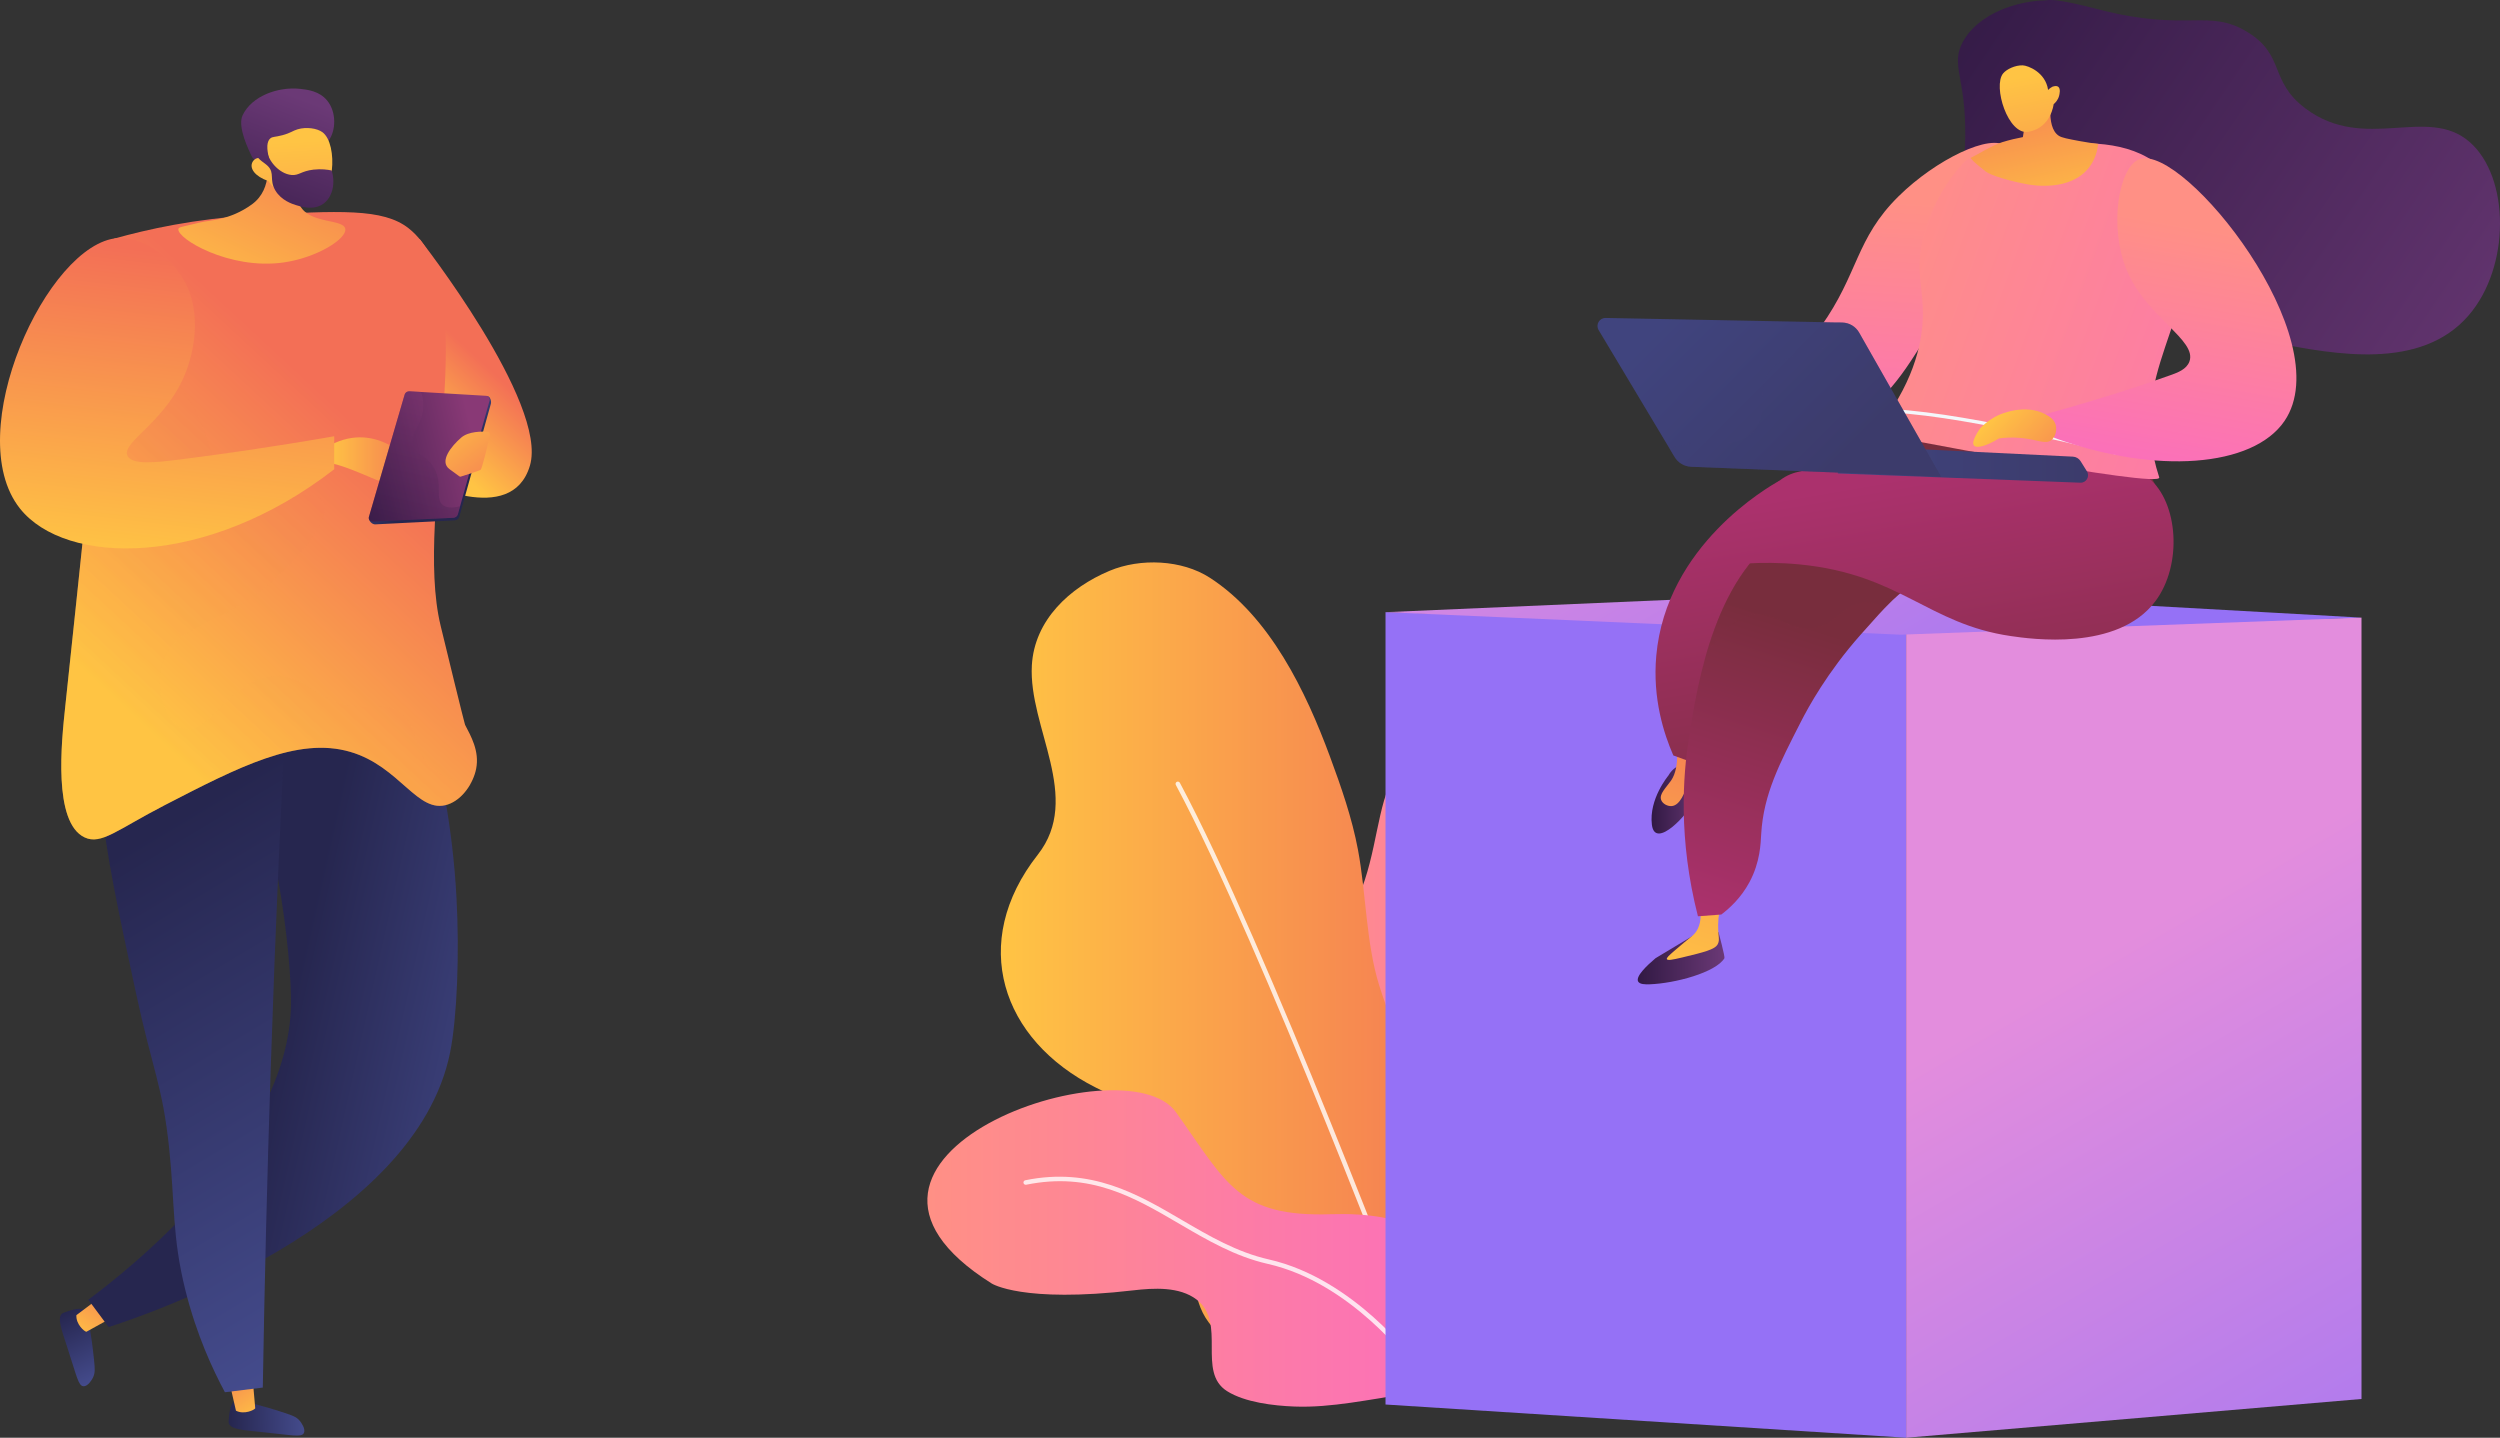 <?xml version="1.0" encoding="UTF-8"?>
<svg xmlns="http://www.w3.org/2000/svg" xmlns:xlink="http://www.w3.org/1999/xlink" viewBox="0 0 2675.57 1538.71">
  <rect x="0" y="0" width="2675.57" height="1538.71" fill="#333333" stroke="none"/>
  <defs>
    <style>
      .cls-1 {
        fill: url(#linear-gradient-2);
      }

      .cls-2 {
        fill: #fff;
      }

      .cls-3 {
        fill: url(#linear-gradient-17);
      }

      .cls-4 {
        fill: url(#linear-gradient-43);
      }

      .cls-5 {
        fill: url(#linear-gradient-15);
      }

      .cls-6 {
        fill: url(#linear-gradient-18);
      }

      .cls-7 {
        fill: url(#linear-gradient-40);
      }

      .cls-8 {
        fill: url(#linear-gradient-28);
      }

      .cls-9 {
        fill: url(#linear-gradient-36);
      }

      .cls-10 {
        fill: url(#linear-gradient-20);
      }

      .cls-11 {
        fill: url(#linear-gradient-6);
      }

      .cls-12 {
        isolation: isolate;
      }

      .cls-13 {
        fill: url(#linear-gradient-35);
      }

      .cls-14 {
        fill: url(#linear-gradient-32);
      }

      .cls-15 {
        fill: url(#linear-gradient-11);
      }

      .cls-16, .cls-17 {
        mix-blend-mode: soft-light;
      }

      .cls-18 {
        fill: url(#linear-gradient-39);
      }

      .cls-19 {
        fill: url(#linear-gradient-10);
      }

      .cls-20 {
        fill: url(#linear-gradient-37);
      }

      .cls-21 {
        fill: url(#linear-gradient-16);
      }

      .cls-22 {
        fill: url(#linear-gradient-31);
      }

      .cls-23 {
        fill: url(#linear-gradient-21);
      }

      .cls-17 {
        opacity: .8;
      }

      .cls-24 {
        fill: url(#linear-gradient-25);
      }

      .cls-25 {
        fill: url(#linear-gradient-5);
      }

      .cls-26 {
        fill: url(#linear-gradient-7);
      }

      .cls-27 {
        fill: url(#linear-gradient-34);
      }

      .cls-27, .cls-28, .cls-29, .cls-30 {
        mix-blend-mode: multiply;
        opacity: .3;
      }

      .cls-31 {
        fill: url(#linear-gradient-24);
      }

      .cls-32 {
        fill: #f4f7fa;
      }

      .cls-33 {
        fill: url(#linear-gradient-9);
      }

      .cls-34 {
        fill: url(#linear-gradient-22);
      }

      .cls-35 {
        fill: url(#linear-gradient-42);
      }

      .cls-36 {
        fill: url(#linear-gradient-3);
      }

      .cls-28 {
        fill: url(#linear-gradient-14);
      }

      .cls-37 {
        fill: url(#linear-gradient);
      }

      .cls-38 {
        fill: url(#linear-gradient-27);
      }

      .cls-39 {
        fill: url(#linear-gradient-33);
      }

      .cls-29 {
        fill: url(#linear-gradient-41);
      }

      .cls-40 {
        fill: url(#linear-gradient-38);
      }

      .cls-41 {
        fill: url(#linear-gradient-29);
      }

      .cls-42 {
        fill: url(#linear-gradient-30);
      }

      .cls-43 {
        fill: url(#linear-gradient-23);
      }

      .cls-44 {
        fill: url(#linear-gradient-19);
      }

      .cls-30 {
        fill: url(#linear-gradient-12);
      }

      .cls-45 {
        fill: url(#linear-gradient-4);
      }

      .cls-46 {
        fill: url(#linear-gradient-8);
      }

      .cls-47 {
        fill: url(#linear-gradient-13);
      }

      .cls-48 {
        fill: url(#linear-gradient-26);
      }
    </style>
    <linearGradient id="linear-gradient" x1="5220.36" y1="5193.06" x2="5301.14" y2="5193.06" gradientTransform="translate(7043.48 3942.05) rotate(-115.59) scale(1 -1)" gradientUnits="userSpaceOnUse">
      <stop offset="0" stop-color="#444b8c"/>
      <stop offset="1" stop-color="#26264f"/>
    </linearGradient>
    <linearGradient id="linear-gradient-2" x1="5975.98" y1="4738.18" x2="6011.42" y2="4664.82" gradientTransform="translate(7223.58 4120.97) rotate(-120.97) scale(1 -1)" gradientUnits="userSpaceOnUse">
      <stop offset="0" stop-color="#ffc444"/>
      <stop offset="1" stop-color="#f36f56"/>
    </linearGradient>
    <linearGradient id="linear-gradient-3" x1="-3152.4" y1="1167" x2="-3430.89" y2="1104.68" gradientTransform="translate(3736.17)" xlink:href="#linear-gradient"/>
    <linearGradient id="linear-gradient-4" x1="-3305.82" y1="448.64" x2="-3235.67" y2="372.94" gradientTransform="translate(3736.17)" xlink:href="#linear-gradient-2"/>
    <linearGradient id="linear-gradient-5" x1="4610.98" y1="1399.76" x2="4691.76" y2="1399.76" gradientTransform="translate(4893.99 -16.06) rotate(178.34) scale(1 -1)" xlink:href="#linear-gradient"/>
    <linearGradient id="linear-gradient-6" x1="5014.53" y1="1019.55" x2="5049.98" y2="946.19" gradientTransform="translate(5131.03 -108.64) rotate(172.96) scale(1 -1)" xlink:href="#linear-gradient-2"/>
    <linearGradient id="linear-gradient-7" x1="-3723.66" y1="902.02" x2="-3952.57" y2="385.98" gradientTransform="translate(4032.14 27.5) rotate(-7.04)" xlink:href="#linear-gradient"/>
    <linearGradient id="linear-gradient-8" x1="-3610.26" y1="750.15" x2="-3344.95" y2="463.89" gradientTransform="translate(3736.17)" xlink:href="#linear-gradient-2"/>
    <linearGradient id="linear-gradient-9" x1="-3384.72" y1="494.97" x2="-3281.86" y2="494.97" gradientTransform="translate(3736.17)" xlink:href="#linear-gradient-2"/>
    <linearGradient id="linear-gradient-10" x1="-1339.8" y1="2934.75" x2="-1368.1" y2="2894.56" gradientTransform="translate(3607.39 -158.4) rotate(-76.76) scale(1 -1)" xlink:href="#linear-gradient"/>
    <linearGradient id="linear-gradient-11" x1="-1394.53" y1="3008.16" x2="-1327.15" y2="2871.29" gradientTransform="translate(3607.39 -158.4) rotate(-76.76) scale(1 -1)" gradientUnits="userSpaceOnUse">
      <stop offset="0" stop-color="#311944"/>
      <stop offset="1" stop-color="#893976"/>
    </linearGradient>
    <linearGradient id="linear-gradient-12" x1="-1432.68" y1="2917.93" x2="-1285.72" y2="2917.93" xlink:href="#linear-gradient-11"/>
    <linearGradient id="linear-gradient-13" x1="-3267.23" y1="440.52" x2="-3190.05" y2="538.35" gradientTransform="translate(3736.17)" xlink:href="#linear-gradient-2"/>
    <linearGradient id="linear-gradient-14" x1="-3592.68" y1="766.45" x2="-3327.36" y2="480.19" gradientTransform="translate(3736.17)" xlink:href="#linear-gradient-2"/>
    <linearGradient id="linear-gradient-15" x1="-2706.37" y1="1666.6" x2="-2697.05" y2="1418.29" gradientTransform="translate(3383.39 -112.79) rotate(23.5)" xlink:href="#linear-gradient-2"/>
    <linearGradient id="linear-gradient-16" x1="3141.12" y1="-166.39" x2="3073.64" y2="-337.77" gradientTransform="translate(3396.97 396.15) rotate(179.15) scale(1 -1)" gradientUnits="userSpaceOnUse">
      <stop offset="0" stop-color="#311944"/>
      <stop offset="1" stop-color="#6b3976"/>
    </linearGradient>
    <linearGradient id="linear-gradient-17" x1="-2758.09" y1="-474.32" x2="-2761.2" y2="-224.33" gradientTransform="translate(3097.45 415.13) rotate(-4.36)" xlink:href="#linear-gradient-2"/>
    <linearGradient id="linear-gradient-18" x1="3120.51" y1="-158.19" x2="3052.96" y2="-329.74" xlink:href="#linear-gradient-16"/>
    <linearGradient id="linear-gradient-19" x1="-3571.39" y1="601.24" x2="-3532.99" y2="273.08" gradientTransform="translate(3736.17)" xlink:href="#linear-gradient-2"/>
    <linearGradient id="linear-gradient-20" x1="1381.15" y1="1131" x2="1732.25" y2="1131" gradientUnits="userSpaceOnUse">
      <stop offset="0" stop-color="#ff9085"/>
      <stop offset="1" stop-color="#fb6fbb"/>
    </linearGradient>
    <linearGradient id="linear-gradient-21" x1="1071.13" y1="1042.85" x2="1630.83" y2="1042.85" gradientTransform="matrix(1, 0, 0, 1, 0, 0)" xlink:href="#linear-gradient-2"/>
    <linearGradient id="linear-gradient-22" x1="992.51" y1="1336.15" x2="1553.97" y2="1336.15" xlink:href="#linear-gradient-20"/>
    <linearGradient id="linear-gradient-23" x1="3815.07" y1="187.17" x2="2323.28" y2="821.74" gradientTransform="translate(0 -2.39) rotate(1.25) skewX(1.25)" gradientUnits="userSpaceOnUse">
      <stop offset="0" stop-color="#e38ddd"/>
      <stop offset="1" stop-color="#9571f6"/>
    </linearGradient>
    <linearGradient id="linear-gradient-24" x1="2238.97" y1="978.67" x2="2699.32" y2="1736.53" xlink:href="#linear-gradient-23"/>
    <linearGradient id="linear-gradient-25" x1="1793.03" y1="304.34" x2="2053.2" y2="738.35" gradientUnits="userSpaceOnUse">
      <stop offset="0" stop-color="#e38ddd"/>
      <stop offset="1" stop-color="#ac79ef"/>
      <stop offset="1" stop-color="#9571f6"/>
    </linearGradient>
    <linearGradient id="linear-gradient-26" x1="-3575.25" y1="-17.29" x2="-2885.73" y2="451.06" gradientTransform="translate(5641.08)" xlink:href="#linear-gradient-16"/>
    <linearGradient id="linear-gradient-27" x1="2773.09" y1="213.05" x2="2790.88" y2="498.96" gradientTransform="translate(4772.07) rotate(-180) scale(1 -1)" xlink:href="#linear-gradient-20"/>
    <linearGradient id="linear-gradient-28" x1="-3888.33" y1="1025.53" x2="-3795.47" y2="1025.53" gradientTransform="translate(5641.08)" xlink:href="#linear-gradient-16"/>
    <linearGradient id="linear-gradient-29" x1="-3844.54" y1="1062.13" x2="-3706" y2="646.51" gradientTransform="translate(5641.08)" xlink:href="#linear-gradient-2"/>
    <linearGradient id="linear-gradient-30" x1="-3873.55" y1="855.03" x2="-3816.76" y2="855.03" gradientTransform="translate(5641.08)" xlink:href="#linear-gradient-16"/>
    <linearGradient id="linear-gradient-31" x1="-3906.47" y1="1010.97" x2="-3813.73" y2="732.76" gradientTransform="translate(5641.08)" xlink:href="#linear-gradient-2"/>
    <linearGradient id="linear-gradient-32" x1="-3792.2" y1="542.26" x2="-3723.03" y2="942.14" gradientTransform="translate(5641.08)" gradientUnits="userSpaceOnUse">
      <stop offset="0" stop-color="#ab316d"/>
      <stop offset="1" stop-color="#792d3d"/>
    </linearGradient>
    <linearGradient id="linear-gradient-33" x1="-3694.52" y1="1016.17" x2="-3596.17" y2="704.92" xlink:href="#linear-gradient-32"/>
    <linearGradient id="linear-gradient-34" x1="-3694.51" y1="1016.18" x2="-3596.16" y2="704.92" xlink:href="#linear-gradient-32"/>
    <linearGradient id="linear-gradient-35" x1="-3556.12" y1="501.9" x2="-3487.11" y2="900.86" xlink:href="#linear-gradient-32"/>
    <linearGradient id="linear-gradient-36" x1="-3655.89" y1="254.21" x2="-3042.88" y2="478.69" gradientTransform="translate(5641.08)" xlink:href="#linear-gradient-20"/>
    <linearGradient id="linear-gradient-37" x1="4423.5" y1="-379.32" x2="4430.54" y2="-567.03" gradientTransform="translate(6615.18 -174.54) rotate(169.72) scale(1 -1)" xlink:href="#linear-gradient-2"/>
    <linearGradient id="linear-gradient-38" x1="4420.05" y1="-541.57" x2="4417.24" y2="-315.2" gradientTransform="translate(6615.18 -174.54) rotate(169.72) scale(1 -1)" xlink:href="#linear-gradient-2"/>
    <linearGradient id="linear-gradient-39" x1="-2164.3" y1="496.69" x2="-1896.39" y2="496.69" gradientTransform="translate(4131.09)" gradientUnits="userSpaceOnUse">
      <stop offset="0" stop-color="#40447e"/>
      <stop offset="1" stop-color="#3c3b6b"/>
    </linearGradient>
    <linearGradient id="linear-gradient-40" x1="-2335.63" y1="327.69" x2="-2159.98" y2="501.93" xlink:href="#linear-gradient-39"/>
    <linearGradient id="linear-gradient-41" x1="-2335.63" y1="327.69" x2="-2159.98" y2="501.94" xlink:href="#linear-gradient-39"/>
    <linearGradient id="linear-gradient-42" x1="2388.14" y1="509.96" x2="2404.54" y2="773.49" gradientTransform="translate(4787.79 14.37) rotate(-173.34) scale(1 -1)" xlink:href="#linear-gradient-20"/>
    <linearGradient id="linear-gradient-43" x1="2637.51" y1="443.86" x2="2548.45" y2="527.79" gradientTransform="translate(4772.07) rotate(-180) scale(1 -1)" xlink:href="#linear-gradient-2"/>
  </defs>
  <g class="cls-12">
    <g id="katman_2" data-name="katman 2">
      <g id="Illustration">
        <g>
          <g>
            <path class="cls-37" d="M90,1401.74c-5.07-2.58-13.6,.31-19.17,2.21-2.49,.84-3.74,1.27-4.46,1.91-5.3,4.69-.64,16.93,5.77,36.54,10.13,30.98,11.71,40.83,17.15,41.19,5.1,.34,9.53-7.92,10.01-8.85,2.6-4.96,2.32-9.52,1.46-18.18-1.6-16.02-3.28-26.59-3.78-29.79-3.16-19.98-3.63-23.34-6.96-25.03Z"/>
            <path class="cls-1" d="M124.9,1407.35l-32.45,17.95c-2-.12-11.35-7.98-10.69-17.82l29.81-22.35,13.34,22.22Z"/>
            <path class="cls-36" d="M460.31,781.5c11.27,42.65,24.08,103.79,28.18,178.16,3.4,61.64,.64,129.7-6.79,166.71-37.23,185.42-330.83,282.83-365.43,293.89-7.26-9.75-14.53-19.51-21.79-29.26,36.57-27.18,215.18-164.09,216.96-316.56,.29-24.54-3.68-77.55-13.98-134.18-11.02-60.59-26.45-109.72-38.77-143.8,67.21-4.99,134.42-9.97,201.63-14.96Z"/>
            <path class="cls-45" d="M423.16,250.85l26.18,5.24s137.46,175.42,117.82,242.19c-19.64,66.77-117.82,15.71-117.82,15.71l-26.18-263.13Z"/>
            <path class="cls-25" d="M250.64,1499.87c-4.42,3.59-5.23,12.56-5.76,18.42-.24,2.62-.36,3.93-.06,4.85,2.13,6.75,15.22,7.46,35.73,9.55,32.42,3.31,42.07,5.86,44.61,1.04,2.38-4.52-3.38-11.93-4.02-12.74-3.48-4.39-7.76-5.98-16.03-8.71-15.3-5.03-25.63-7.79-28.76-8.63-19.54-5.22-22.8-6.15-25.71-3.79Z"/>
            <path class="cls-11" d="M269.92,1470.25l3.24,36.95c-.92,1.78-11.9,7.14-20.63,2.55l-8.34-36.32,25.72-3.18Z"/>
            <path class="cls-26" d="M309.47,694.93c-8.1,147.43-14.76,297.6-19.8,450.43-3.79,114.68-6.57,227.91-8.42,339.65-13.51,1.67-27.03,3.34-40.54,5.01-13.06-24.31-30.4-61.48-42.28-109.12-14.43-57.86-11.09-92.22-17.42-152.19-7.1-67.26-17.41-81.91-35.68-166.76-37.08-172.19-55.62-258.29-14.26-311.84,13.43-17.39,55.52-61,178.4-55.18Z"/>
            <path class="cls-46" d="M122.32,255.36c34.96-9.83,86.18-21.33,148.93-24.87,92.51-5.23,138.78-7.54,165.93,13.72,84.22,65.95,4.4,301.69,34.42,425.56,25.25,104.22,26.18,106.04,26.18,106.04,5.97,11.65,15.64,27.84,11.78,47.13-3.04,15.17-14.51,32.6-30.11,37.96-32.41,11.15-50.99-40.67-104.73-56.29-56.18-16.33-119.03,16.11-198.51,57.14-50.58,26.11-67.85,42.76-85.57,34.5-34.13-15.91-24.76-103.15-20.95-138.77,15.14-141.54,32.17-307.25,52.63-502.12Z"/>
            <path class="cls-33" d="M354.43,495.65c-2.45-.55-6.8-16.82,3.93-21.6,48.44-21.6,85.92,21.17,90.93,34.33l5.01,13.16s-24.06,1.88-38.97-3.13c-14.92-5.01-41.01-18.32-60.9-22.75Z"/>
            <g>
              <g>
                <path class="cls-19" d="M486.77,556.9l-85.22,4.3c-3.26,.16-7.16-3.88-6.36-6.63l39.81-128.82c.63-2.14,2.81-3.57,5.23-3.44l81.73,1.79c2.66,.16,4.12,5.4,3.4,7.99l-33.86,121.13c-.56,2-2.57,3.56-4.72,3.67Z"/>
                <path class="cls-15" d="M485.23,554.16l-85.69,4.02c-3.28,.15-5.55-2.2-4.74-4.95l38.28-131.05c.63-2.15,2.82-3.58,5.26-3.43l81.84,4.84c2.68,.16,4.48,2.73,3.75,5.34l-33.95,121.56c-.56,2-2.58,3.57-4.74,3.67Z"/>
              </g>
              <path class="cls-30" d="M441.97,476.02c2.54,11.92,13.26,9.35,22,23.78,11.1,18.31,.46,34.48,10.64,41.19,3.11,2.05,8.35,3.28,17.79,.81l-2.43,8.7c-.56,2-2.58,3.57-4.74,3.67l-85.69,4.02c-3.28,.15-5.55-2.2-4.74-4.95l38.28-131.05c.63-2.15,2.82-3.58,5.26-3.43l12.29,.73c1.44,4.5,2.48,9.7,2.36,15.46-.39,19.76-14,27.13-11.02,41.09Z"/>
            </g>
            <path class="cls-47" d="M524.28,466.4c.48-2.06-.54-4.18-2.07-4.29-6.24-.45-20.7-.63-28.68,6.28-10.37,8.99-23.78,25.38-12.49,33.66l10.55,7.73c.48,.36,1.01,.47,1.54,.3,3.75-1.17,19.52-6.11,21.24-7.34,1.57-1.12,7.58-26.36,9.91-36.33Z"/>
            <path class="cls-28" d="M453.27,811.15c-9.14-15.84-8.76-39.77-28.8-51.06-11.69-6.58-20.8-3.5-36.66-3.93-47.27-1.26-56.32-31-89.02-32.73-50.64-2.68-74.97,66.22-103.42,56.29-18.57-6.48-30.53-43.63-20.95-72,13.36-39.56,59.15-34.14,119.13-87.71,25.66-22.92,62.47-64.28,52.37-82.47-10.62-19.12-61,8.93-98.18-19.64-21.7-16.67-18.93-37.27-36.66-74.62-9.61-20.24-44.78-72.86-97.1-108.33-16.82,160.85-31.26,300.67-44.29,422.52-3.81,35.62-13.18,122.85,20.95,138.77,17.72,8.26,34.99-8.39,85.57-34.5,79.48-41.03,142.33-73.47,198.51-57.14,53.74,15.62,72.32,67.44,104.73,56.29,10.12-3.48,18.46-12.07,23.93-21.8-28.9-5.2-43.23-16.01-50.11-27.95Z"/>
            <g>
              <path class="cls-5" d="M285.6,162.45c.06,7.03,7.56,39.21-16.03,56.29-23.8,17.24-45.91,16.98-54.83,19.2-20.69,5.13-23.35,4.99-23.81,7.04-2.23,10.01,54.18,44.15,112.46,35.92,35.67-5.03,68.12-25.38,66.13-36.07-2.01-10.75-37.63-4.98-48.25-24.44-7.39-13.53,.89-32.75,10.68-48.66-9.48-17.76-36.87,8.48-46.35-9.28Z"/>
              <g>
                <path class="cls-21" d="M351.52,150.81c8.29-11.27,8.6-30.8-1.24-43.03-8.46-10.52-21.61-11.89-29.49-12.72-22.81-2.38-51.46,7.45-61.22,28.53-5.79,12.49,7.32,38.17,9.38,42.79,2.33,5.22,6.47,6.98,10.33,10.91,5.34,5.44,13.71,14.11,27.37,28.59,1-4.33,2.54-9.7,5.01-15.52,.95-2.24,4.77-11,10.62-18.29,11.71-14.61,21.39-10.59,29.25-21.27Z"/>
                <path class="cls-3" d="M287.25,193.79s15.25,24.41,45.05,22.14c26.68-2.03,29.93-61.96,12.73-74.48-5.74-4.18-17.15-5.81-26.39-3.11-5.46,1.59-7.28,3.89-16.25,6.32-8.27,2.24-10.62,1.35-13.1,3.48-3.1,2.67-5.32,9.16,.1,26.6-5.15-5.1-11.29-7.01-15.6-4.92-.69,.34-2.51,1.6-3.52,3.5-3.66,6.88,2.69,15.55,16.97,20.46Z"/>
                <path class="cls-6" d="M288.05,144.58c1.3,.95-2.59,5.79-2.8,12.6-.43,13.2,13.11,28.9,26.75,30.09,8.07,.7,10.23-4.18,23.53-5.73,8.24-.96,15.11,.01,19.44,.91,4.35,14.43,.57,28.91-9.03,35.71-10.34,7.33-23.69,3.1-29.28,1.33-3.74-1.18-15.7-4.94-22.06-15.81-6.62-11.32-.32-18.27-7.86-25.89-3.8-3.85-8.76-5.48-13.65-12.95-1.33-2.03-2.22-3.83-2.77-5.04,6.81-7.38,15.83-16.58,17.71-15.21Z"/>
              </g>
            </g>
            <path class="cls-44" d="M194.06,295.36c-14.12-21.42-42.23-42.45-68.07-40.58-75.48,5.45-168.53,208.78-104.73,289.32,48.7,61.48,199.14,64.46,336.44-41.89v-35.35c-67.56,11.82-123.58,19.66-164.95,24.87-25.8,3.25-51.51,6.18-56.29-3.93-7.24-15.29,44.44-37.17,64.15-94.26,2.72-7.87,19.99-57.93-6.55-98.18Z"/>
          </g>
          <g>
            <g>
              <path class="cls-10" d="M1570.71,1456.87c-.24,.04-.49,.08-.73,.12-39.68,6.34-89.41,1.91-121.54-24.5-16.93-13.91-28.4-32.27-31.92-54-2.09-12.89-3.22-26.49-1.21-39.46,2.11-13.58,7.36-26.69,14.12-38.6,3.77-6.65,8.08-13.07,12.65-19.2,13.09-17.56,44.01-42.23,29.67-67.12-8.67-15.05-28.64-24.31-41.84-34.87-28.21-22.56-48.46-55.08-48.75-92.21-.22-29.17,18.07-58.05,38.7-77.67,83.98-79.82,22.11-217.09,141.05-206.31,118.94,10.78,144.74,129.48,100.2,240.3-14.91,37.1-33.06,75.03-43.19,113.81-7.97,30.53,3.3,51.64,28.15,69.67,13.37,9.7,32.92,16.32,44.54,27.75,25.95,25.54,46.74,61.34,40.55,98.81-6.15,37.17-37.83,64.47-71.22,78.59-28.87,12.21-58.34,19.93-89.23,24.88Z"/>
              <g class="cls-17">
                <path class="cls-2" d="M1556.7,1424.98c-.28,0-.56-.05-.84-.15-1.27-.46-1.92-1.87-1.46-3.13,.5-1.38,49.79-138.98,6.64-249.25-43.86-112.07,5.2-232.05,5.7-233.25,.52-1.24,1.95-1.83,3.2-1.31,1.25,.52,1.83,1.95,1.31,3.2-.49,1.18-48.78,119.39-5.66,229.59,43.83,112.02-6.09,251.31-6.6,252.71-.36,.99-1.3,1.61-2.3,1.61Z"/>
              </g>
            </g>
            <g>
              <path class="cls-23" d="M1595.79,1250.19c-9.96-15.76-21.35-30.59-33.24-44-40.19-45.31-68.4-93.41-86.45-151.45-14.22-45.72-13.91-97.98-22.74-145.19-6.39-34.2-17.97-67.3-30.01-99.87-25.62-69.34-64.09-149.79-128.64-191.43-29.89-19.28-74.21-21.18-107.18-7.37-42.71,17.89-80.47,52.75-83.21,101.22-3.77,66.66,54.46,141.38,6.3,202.67-73.73,93.86-39.26,198.13,62.1,249.16,33.03,16.63,71.74,32.05,99.34,57.59,27.68,25.62,11.18,69.33,8.11,101.78-2.89,30.45-6.07,65.83,13.34,91.87,32.74,43.93,111.8,63.07,163.19,67.41,49.73,4.2,106.23-1.29,141.06-41.11,52.48-59.99,35.35-132.22-1.98-191.31Z"/>
              <g class="cls-17">
                <path class="cls-2" d="M1514.86,1441.27c-.99,0-1.92-.6-2.29-1.58-1.61-4.27-162.41-428.61-254.16-599.61-.64-1.19-.19-2.67,1-3.31,1.19-.64,2.67-.19,3.31,1,91.9,171.28,252.81,595.93,254.43,600.2,.48,1.26-.16,2.67-1.42,3.15-.28,.11-.58,.16-.86,.16Z"/>
              </g>
            </g>
            <g>
              <path class="cls-34" d="M1445.36,1501.29c10.7-1.51,21.37-3.27,31.99-4.98,29.69-4.76,66.47-14.01,75.8-47.14,2.66-9.44-1.92-26.28-3.02-36.08-1.12-9.99-2.55-19.97-4.87-29.76-3.21-13.53-8.36-26.24-15.03-38.41-11.56-21.09-24.78-36.96-49.39-41.74-17.94-3.48-37.82-4.29-56.06-3.7-99.41,3.26-111.64-32.59-166.23-109.19-54.6-76.6-413.95,47.26-197.2,183.34,0,0,32.59,21.19,151.56,7.33,21.76-2.53,49.28-4.22,67.73,9.86,32.54,24.82-.18,77.43,32.67,98.07,19.16,12.04,49.94,15.58,71.95,16.42,20.11,.77,40.15-1.21,60.08-4.03Z"/>
              <g class="cls-17">
                <path class="cls-2" d="M1511.71,1460.29c-.76,0-1.5-.35-1.98-1.01-.63-.86-63.56-86.42-152.84-106.61-34.92-7.9-65.11-25.58-94.3-42.67-49.22-28.83-95.72-56.05-164.34-42.06-1.33,.27-2.61-.58-2.88-1.91-.27-1.32,.58-2.61,1.91-2.88,70.45-14.37,119.94,14.61,167.79,42.63,28.87,16.91,58.72,34.39,92.91,42.12,91.11,20.61,155.08,107.63,155.72,108.51,.79,1.09,.55,2.62-.54,3.41-.43,.31-.94,.47-1.43,.47Z"/>
              </g>
            </g>
          </g>
          <g>
            <polygon class="cls-43" points="2039.98 1538.71 1482.82 1503.15 1482.82 655.16 2039.98 671.18 2039.98 1538.71"/>
            <polygon class="cls-31" points="2527.34 1497.22 2039.98 1538.71 2039.98 671.18 2527.34 661.01 2527.34 1497.22"/>
            <polygon class="cls-24" points="1482.82 655.16 2012.74 632.19 2527.34 661.01 2034.18 679.27 1482.82 655.16"/>
          </g>
          <g>
            <g>
              <path class="cls-48" d="M2103.72,231.84c-12.97-8.41-1.15-32.87-.45-85.42,.86-64.39-16.25-76.39-2.51-101.66,16.8-30.89,59.08-43.68,87.1-44.28,6.18-.13,7.62-3.51,59.39,9.9,93.26,24.15,116.6-1.74,158.37,24.12,40.35,24.99,22.68,52.35,61.86,81.66,63.51,47.5,130.3-3.85,175.69,35.88,42.93,37.58,43.92,133.33-1.24,185.59-51.19,59.24-143.51,41.44-205.38,29.69-13.02-2.47-78.77-16.28-147.23-66.81-37.87-27.95-63.88-57.81-80.42-79.8-3.88-4.37-9.94-9.66-17.94-10.52-9.6-1.03-17.32,4.85-21.03,7.42-19.52,13.52-53.45,22.49-66.19,14.23Z"/>
              <path class="cls-38" d="M2147.69,156.98c-16.68-15.19-76.2,14.09-115.64,52.96-46.34,45.66-42.78,82.69-83.22,139.42-20.1,28.2-54.57,66.17-115.64,99.43,4.32,10.81,8.65,21.62,12.97,32.42,29.53,1.78,87.5,.73,141.58-34.58,37.57-24.53,56.9-57.04,94.03-121.05,37.26-64.24,86.77-149.6,65.93-168.6Z"/>
              <path class="cls-8" d="M1771.78,1025.51l46.46-27.92h20.97s7.14,26.59,6.33,27.92c-9.34,15.31-52.84,26.95-79.98,27.92-4.51,.16-10.8,.18-12.42-3.08-2.75-5.53,9.54-17.13,18.64-24.83Z"/>
              <path class="cls-41" d="M1819.07,967.12c2.99,17.28-.79,26.29-4.86,31.34-2.87,3.55-5.41,4.56-22.42,19.27-5.63,4.86-8.49,7.47-7.84,8.83,.74,1.56,5.71,.71,16.43-1.86,23.36-5.62,35.1-8.54,37.97-14.16,2.59-5.09,.3-7.39,.45-21.26,.1-9.13,1.96-16.48,3.42-21.08-7.71-.36-15.43-.72-23.14-1.07Z"/>
              <path class="cls-42" d="M1785.48,830.15s-20.99,25.05-17.58,52.51c3.42,27.46,40.18-12.69,45.3-26.25,5.13-13.57,11.11-32.9,11.11-32.9,0,0-25.78-16.04-38.84,6.64Z"/>
              <path class="cls-22" d="M1793.49,790.96s5.69,29.18-5.17,44.58c-5.41,7.67-12.71,14.18-10.56,20.42,1.44,4.18,6.9,7.19,11.52,6.72,8.85-.91,13.76-14.48,17.23-24.06,5.11-14.14,7.96-44.41,7.96-44.41l-20.99-3.25Z"/>
              <path class="cls-14" d="M1810.22,815.56c-6.46-2.35-12.91-4.7-19.37-7.05-10.07-23-22.36-60.78-18.26-106.71,10.56-118.1,119.79-180.68,131.92-187.38,29.76,14.93,59.9,36,60.99,62.55,1.37,33.33-44.04,50.96-86.73,99.7-25.62,29.26-53,72.85-68.56,138.89Z"/>
              <path class="cls-39" d="M1817.18,980.63c-21.33-83.32-15.88-151.31-9.73-190.48,9.3-59.2,28.22-179.62,108.62-224.53,17.56-9.81,42.66-18.59,73.25-45.85,25.55-22.77,41.78-46.71,51.58-63.58,107.52-31.54,206.7-18.76,250.46,38.91,5.06,6.66,17.72,21.12,20.17,42.43,5.53,48.09-41.72,105.98-94.74,118.06-67.38,15.36-106.47-53.82-166.17-30.8-16.7,6.44-30.86,22.39-59.17,54.31-36.02,40.6-56.27,78.06-63.93,93.05-22.81,44.63-40.11,77.58-42.63,120.29-.59,9.95-.94,30.05-12.59,51.72-8.94,16.64-21.07,27.73-30.09,34.59-8.34,.63-16.69,1.26-25.03,1.89Z"/>
              <path class="cls-27" d="M2311.52,537.53c-2.45-21.31-15.11-35.76-20.17-42.43-43.76-57.67-142.94-70.45-250.46-38.91-9.8,16.87-26.03,40.81-51.58,63.58-30.59,27.26-55.69,36.04-73.25,45.85-49.1,27.42-75.24,82.99-90.3,135.6,22.34-34.63,41.45-43.84,56.25-44,21.18-.24,30.64,17.87,55.93,15.4,27.03-2.64,33.21-24.99,55.12-27.56,6.56-.77,14.63,.24,24.32,5.4,12.93-13.54,22.57-21.56,33.23-25.67,59.7-23.02,98.79,46.17,166.17,30.8,53.02-12.09,100.26-69.98,94.74-118.06Z"/>
              <path class="cls-13" d="M1872.89,602.89c12.17-.65,30.91-1.02,53.52,1.21,107.29,10.6,136.86,63.67,225.53,76.62,20.98,3.06,114.37,16.7,154.82-37.29,29.04-38.76,24.65-105.55-7.12-131.82-13.44-11.12-26.75-10.81-112.85-10.03-32.42,.29-64.85,.4-97.27,.81-137.24,1.75-163.49-7.76-188.46,14.94-11.65,10.59-28.68,33.33-28.18,85.55Z"/>
              <g>
                <path class="cls-9" d="M2162.62,162.55s160.15-46.71,176.76,70.54c15.92,112.38-65.65,163.94-28.53,277.77,4.3,13.19-304.86-47.24-304.86-47.24,41.27-51.49,50.86-93.96,51.84-123.49,1.08-32.38-8.25-47.09,0-85.37,0,0,9.21-42.71,42.42-79.38,4.77-5.26,10.45-10.75,62.36-12.82Z"/>
                <g class="cls-16">
                  <path class="cls-32" d="M2265.49,486.83c-.15,0-.32-.02-.47-.06-1.5-.4-151.08-40.2-239.42-45.16-1.01-.06-1.79-.93-1.73-1.94,.06-1.01,.8-1.78,1.94-1.73,88.72,4.97,238.66,44.87,240.16,45.28,.98,.26,1.57,1.27,1.3,2.25-.22,.82-.97,1.36-1.78,1.36Z"/>
                </g>
              </g>
              <g>
                <path class="cls-20" d="M2197.4,92.28c-1.47,6.85-8.94,43.63,6.11,53.1,3.26,2.05,9.53,3.23,22.07,5.58,8.21,1.54,15.09,2.48,19.95,3.06-.7,6.17-2.78,16.21-9.9,25.34-19.95,25.6-59.96,18.97-65.66,17.93-20.12-3.66-39.92-9.88-44.71-13.68-7.28-5.79-13.01-10.13-16.39-14.54,7.79-3.76,23.51-13.69,34.06-16.94,7.89-2.43,15.29-4.16,22.02-5.4,1.11-7.1,2.21-14.21,3.32-21.32,9.71-11.05,19.42-22.09,29.13-33.14Z"/>
                <path class="cls-40" d="M2197.84,111.56s-2.53,25.1-26.94,29.53c-21.85,3.96-38.3-48.84-27.12-62.5,3.73-4.56,12.94-8.89,20.92-8.66,5.61,.16,24.58,7.38,27.22,26.36,3.78-3.98,8.48-5.12,10.8-3.46,2.94,2.11,1.37,8.26,1.01,9.65-1.24,4.82-4.39,7.81-5.91,9.07Z"/>
              </g>
            </g>
            <g>
              <path class="cls-18" d="M1973.35,476.78l245.12,11.93c3.37,.17,6.45,1.97,8.24,4.84l6.78,10.89c3.38,5.42-.68,12.41-7.06,12.16l-259.64-9.89,6.56-29.93Z"/>
              <path class="cls-7" d="M1718.41,340.28l253.23,4.91c7.49,.15,14.35,4.23,18.06,10.74l87.69,154.28-267.44-10.65c-7.34-.29-14.04-4.27-17.81-10.57l-81.25-135.73c-3.46-5.78,.79-13.11,7.52-12.97Z"/>
              <path class="cls-29" d="M1989.7,355.93c-3.7-6.52-10.56-10.6-18.06-10.74l-5.55-.11c-.83,8.17-3.34,15.65-8.34,21.69-15.61,18.85-41.56,7.22-60.89,27.17-21.24,21.91-1.62,47.99-20.61,68.39-19.99,21.46-52.31,3.99-89.47,17.72l5.35,8.94c3.77,6.3,10.47,10.28,17.81,10.57l267.44,10.65-87.69-154.28Z"/>
            </g>
            <path class="cls-35" d="M2198.49,468.59c-3.19-8.43-6.38-16.85-9.57-25.28,35.26-9.67,84.03-23.95,134.05-41.82,7.83-2.8,17.14-6.27,20.19-14.51,8.55-23.12-45.82-47.09-66.96-97.58-19.55-46.7-8.79-111.5,13.9-119.16,47.21-15.93,214.63,192.47,154.84,280.31-33.8,49.66-138.01,57.57-246.44,18.03Z"/>
            <path class="cls-4" d="M2188.92,443.31c-22.14-11.76-48.63,.29-50.34,1.1-4.86,2.3-11.94,6.39-19.1,13.69-.81,1.1-10.41,14.41-6.91,18.67,2.8,3.42,13.66,.58,26.71-7.53,5.47-.77,13.61-1.47,23.37-.57,17.92,1.65,26.12,7.31,32.63,2.43,4.76-3.58,6.39-11.14,4.67-16.76-1.84-6.04-7.29-9.04-11.03-11.03Z"/>
          </g>
        </g>
      </g>
    </g>
  </g>
</svg>